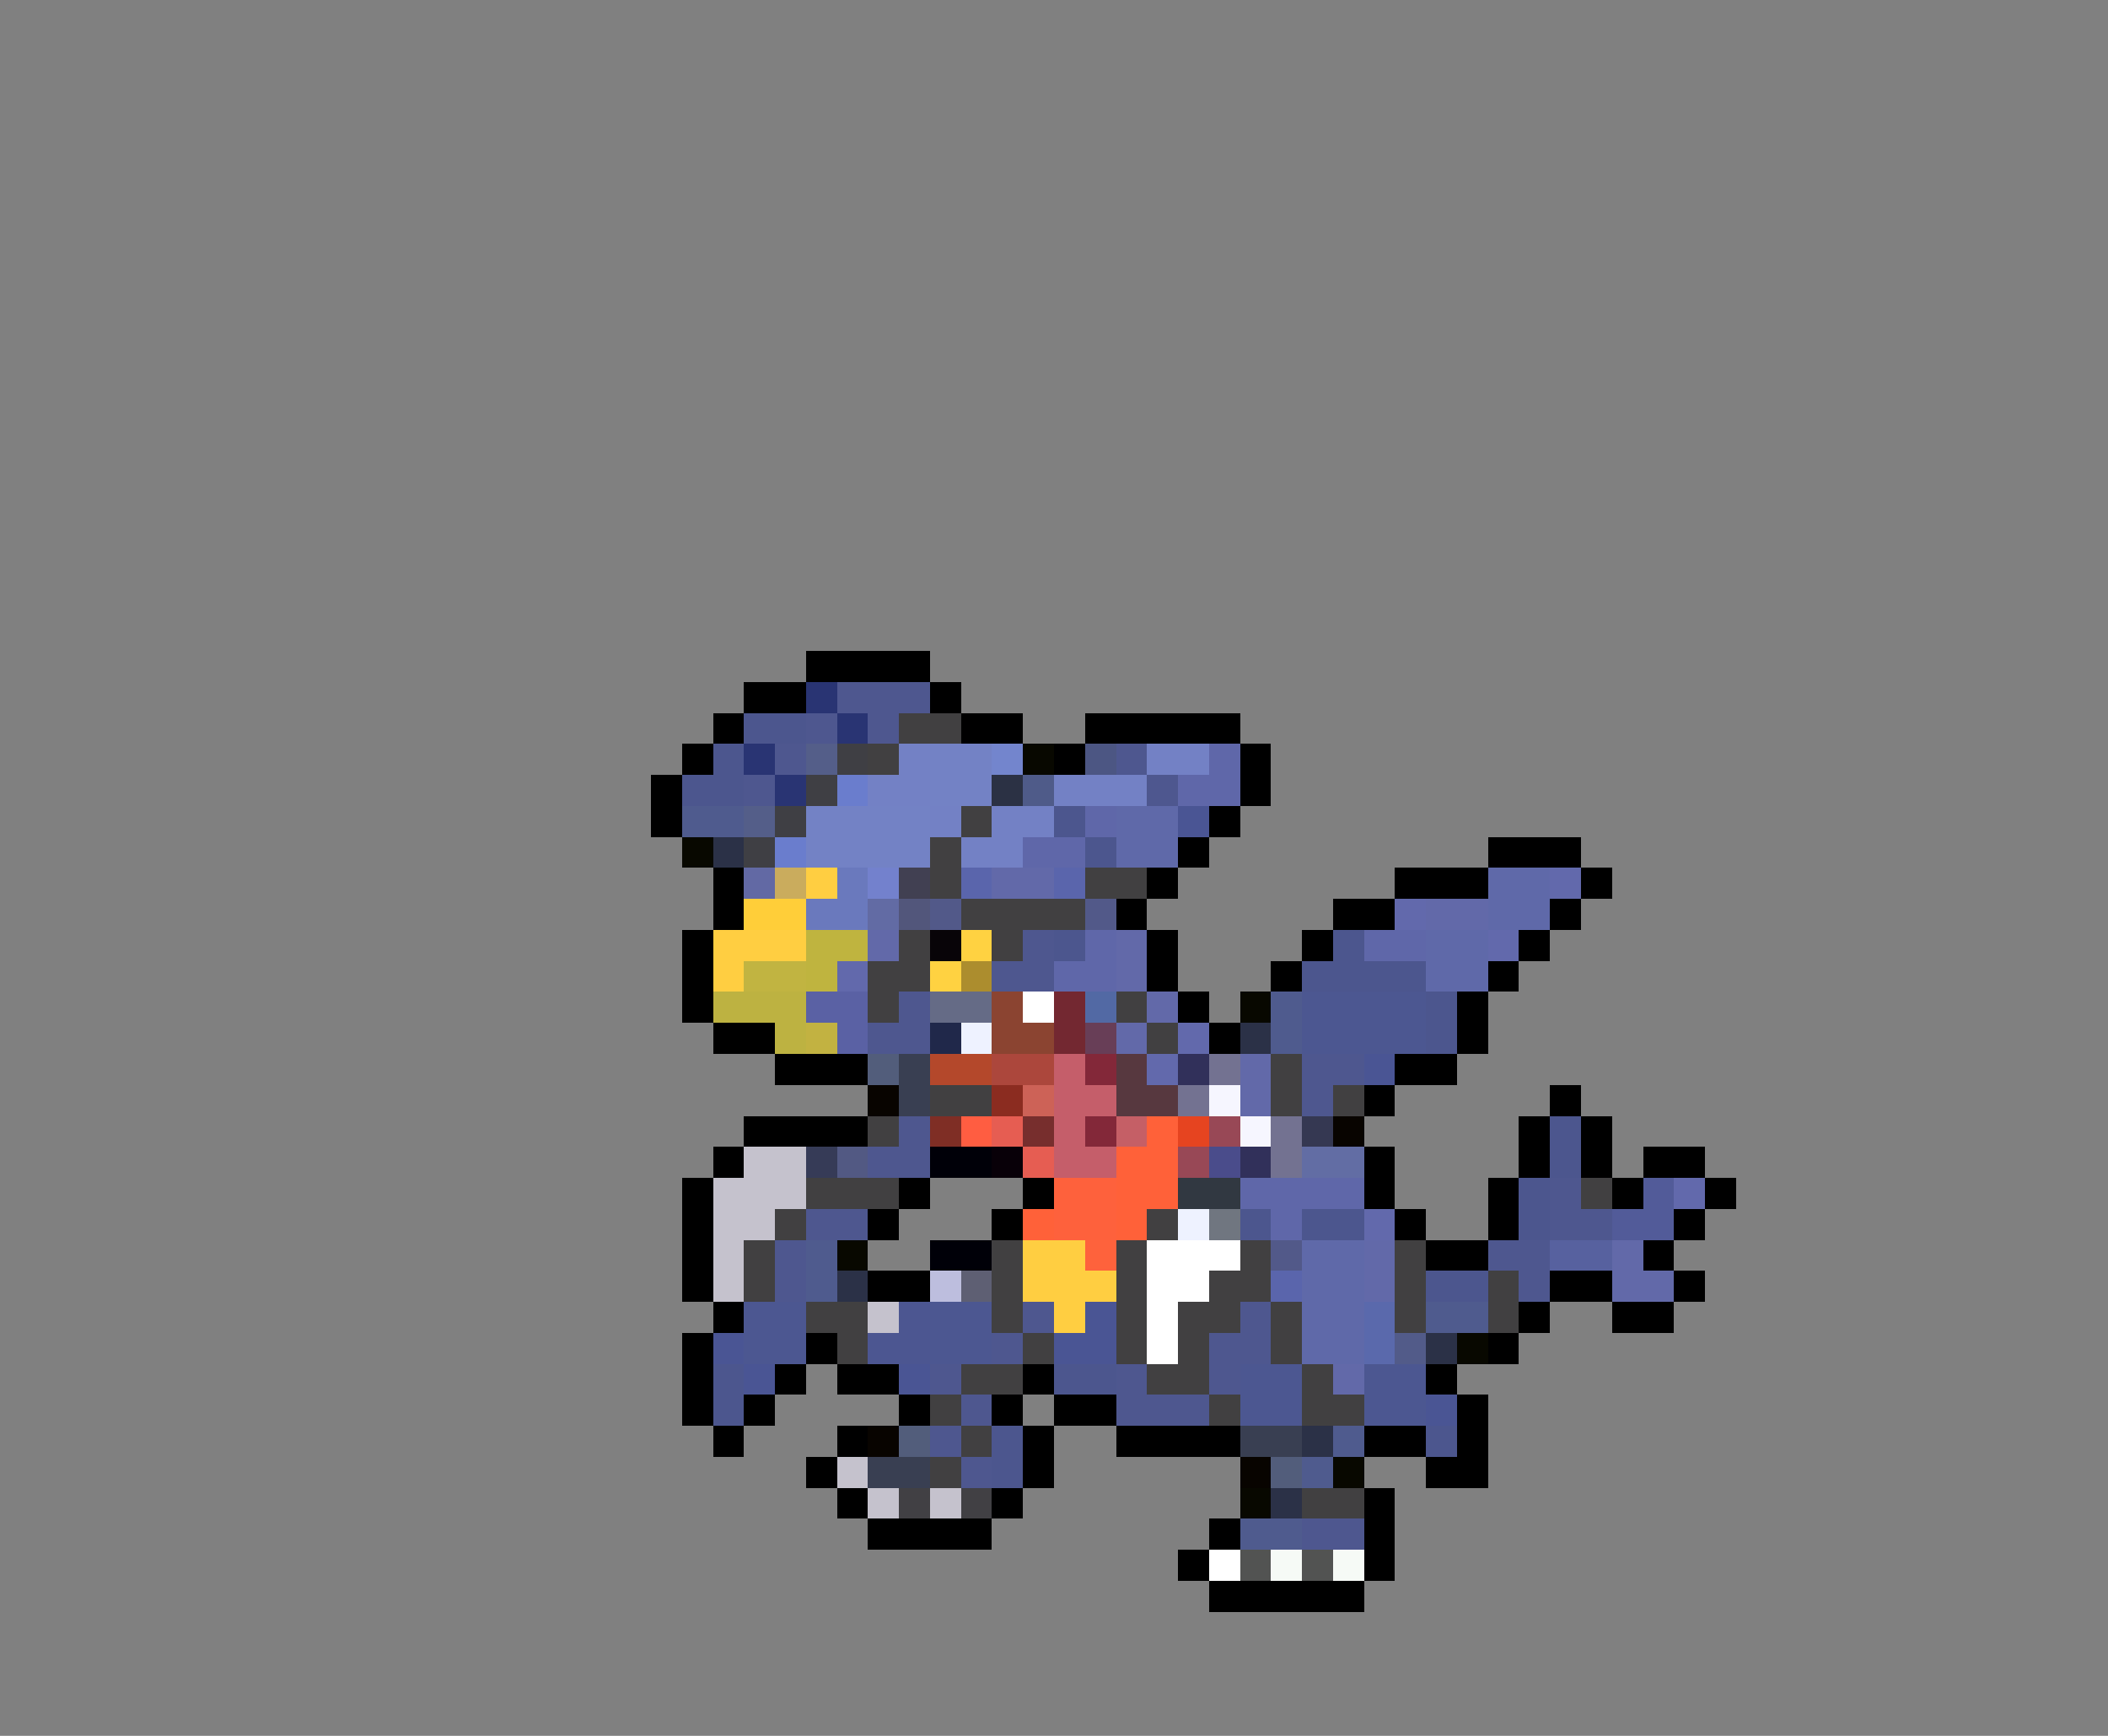 <svg xmlns="http://www.w3.org/2000/svg" viewBox="0 -0.5 68 56" shape-rendering="crispEdges">
<rect x="0" y="-0.5" width="68" height="56" fill="#808080" stroke="none"/>
<path stroke="#000000" d="M26 21h4M24 22h2M30 22h1M23 23h1M31 23h2M35 23h5M22 24h1M34 24h1M40 24h1M21 25h1M40 25h1M21 26h1M39 26h1M38 27h1M48 27h3M23 28h1M37 28h1M45 28h3M51 28h1M23 29h1M36 29h1M43 29h2M50 29h1M22 30h1M37 30h1M42 30h1M49 30h1M22 31h1M37 31h1M41 31h1M48 31h1M22 32h1M38 32h1M47 32h1M23 33h2M39 33h1M47 33h1M25 34h3M45 34h2M44 35h1M50 35h1M24 36h4M49 36h1M51 36h1M23 37h1M44 37h1M49 37h1M51 37h1M53 37h2M22 38h1M29 38h1M33 38h1M44 38h1M48 38h1M52 38h1M55 38h1M22 39h1M28 39h1M32 39h1M45 39h1M48 39h1M54 39h1M22 40h1M46 40h2M53 40h1M22 41h1M28 41h2M50 41h2M54 41h1M23 42h1M49 42h1M52 42h2M22 43h1M26 43h1M48 43h1M22 44h1M25 44h1M27 44h2M33 44h1M46 44h1M22 45h1M24 45h1M29 45h1M32 45h1M34 45h2M47 45h1M23 46h1M27 46h1M33 46h1M36 46h4M44 46h2M47 46h1M26 47h1M33 47h1M46 47h2M27 48h1M32 48h1M44 48h1M28 49h4M39 49h1M44 49h1M38 50h1M44 50h1M39 51h5" />
<path stroke="#293473" d="M26 22h1M27 23h1M24 24h1M25 25h1" />
<path stroke="#4e578f" d="M27 22h3M26 23h1M28 23h1M25 24h1M36 24h1M24 25h1M37 25h1M33 30h1M32 31h2M29 32h1M28 33h2M42 34h2M42 35h1M29 36h1M28 37h2M50 38h1M26 39h2M50 39h2M25 40h1M48 40h2M25 41h1M49 41h1M33 42h1M40 42h1M32 43h1M39 43h2M30 44h1M36 44h1M39 44h1M31 45h1M36 45h3M30 46h1M31 47h1M42 49h2" />
<path stroke="#4c568e" d="M24 23h2M23 24h1M22 25h2M34 26h1M35 27h1M34 30h1M43 30h1M42 31h4M46 32h1M46 33h1M50 36h1M50 37h1M49 38h1M40 39h1M42 39h2M49 39h1M46 41h2M23 44h1M34 44h2M23 45h1M32 46h1M46 46h1M32 47h1" />
<path stroke="#414041" d="M29 23h2M28 24h1M31 26h1M30 27h1M30 28h1M35 28h2M31 29h4M29 30h1M32 30h1M28 31h2M28 32h1M36 32h1M37 33h1M41 34h1M30 35h2M41 35h1M43 35h1M28 36h1M26 38h3M51 38h1M25 39h1M37 39h1M24 40h1M32 40h1M36 40h1M40 40h1M45 40h1M24 41h1M32 41h1M36 41h1M39 41h2M45 41h1M48 41h1M26 42h2M32 42h1M36 42h1M38 42h2M41 42h1M45 42h1M48 42h1M27 43h1M33 43h1M36 43h1M38 43h1M41 43h1M31 44h2M37 44h2M42 44h1M30 45h1M39 45h1M42 45h2M31 46h1M30 47h1M42 48h2" />
<path stroke="#545e89" d="M26 24h1M24 26h1" />
<path stroke="#3f3f44" d="M27 24h1M26 25h1M25 26h1M24 27h1" />
<path stroke="#7381c5" d="M29 24h1M37 24h2M28 25h2M34 25h3M30 26h1M32 26h2M31 27h2" />
<path stroke="#7382c5" d="M30 24h2M30 25h2M26 26h4M26 27h4" />
<path stroke="#7385cd" d="M32 24h1" />
<path stroke="#080800" d="M33 24h1M22 27h1M40 32h1M27 40h1M47 43h1M43 47h1M40 48h1" />
<path stroke="#4c5683" d="M35 24h1" />
<path stroke="#5f67a9" d="M39 24h1M38 25h2M35 26h1M33 27h2M35 30h1M44 30h2M34 31h2M40 38h4M41 39h1" />
<path stroke="#6a7dcd" d="M27 25h1M25 27h1" />
<path stroke="#2b3144" d="M32 25h1" />
<path stroke="#4f5b89" d="M33 25h1" />
<path stroke="#4f5b8e" d="M22 26h2M41 32h1M41 33h1M26 40h1M26 41h1M46 42h2M43 46h1M42 47h1M40 49h2" />
<path stroke="#5f69a9" d="M36 26h2M36 27h2M48 28h2M48 29h2M46 30h2M46 31h2M42 40h2M42 41h2M42 42h2M42 43h2" />
<path stroke="#4a5594" d="M38 26h1M44 34h1M35 42h1M23 43h1M34 43h2M24 44h1M29 44h1M46 45h1" />
<path stroke="#2b3147" d="M23 27h1M40 33h1M27 41h1M46 43h1M42 46h1M41 48h1" />
<path stroke="#6269a4" d="M24 28h1" />
<path stroke="#caac5d" d="M25 28h1" />
<path stroke="#ffce41" d="M26 28h1M23 30h3M23 31h1M33 40h2M33 41h3M34 42h1" />
<path stroke="#6a79bd" d="M27 28h1M26 29h2" />
<path stroke="#7381cd" d="M28 28h1" />
<path stroke="#414052" d="M29 28h1" />
<path stroke="#5a65ac" d="M31 28h1M34 28h1M41 41h1" />
<path stroke="#6269a9" d="M32 28h2M46 29h2M28 30h1M36 30h1M36 31h1M37 32h1M36 33h1M40 34h1M40 35h1M44 40h1M52 40h1M44 41h1M52 41h2M43 44h1" />
<path stroke="#6269ac" d="M50 28h1M45 29h1M48 30h1M27 31h1M38 33h1M37 34h1M54 38h1M44 39h1" />
<path stroke="#ffce39" d="M24 29h2" />
<path stroke="#626ba4" d="M28 29h1" />
<path stroke="#52567b" d="M29 29h1" />
<path stroke="#525989" d="M30 29h1M35 29h1M41 40h1" />
<path stroke="#bfb43f" d="M26 30h2M26 31h1" />
<path stroke="#080408" d="M30 30h1" />
<path stroke="#ffd241" d="M31 30h1M30 31h1" />
<path stroke="#c1b441" d="M24 31h2" />
<path stroke="#ac8d2e" d="M31 31h1" />
<path stroke="#bdb241" d="M23 32h3M25 33h1" />
<path stroke="#5a61a4" d="M26 32h2M27 33h1" />
<path stroke="#656b86" d="M30 32h2" />
<path stroke="#8b4431" d="M32 32h1M32 33h2" />
<path stroke="#ffffff" d="M33 32h1M37 40h3M37 41h2M37 42h1M37 43h1M39 50h1" />
<path stroke="#732831" d="M34 32h1M34 33h1" />
<path stroke="#5269a4" d="M35 32h1" />
<path stroke="#4c5791" d="M42 32h4M42 33h4M24 42h2M30 42h2M24 43h2M30 43h2M40 44h2M44 44h2M40 45h2M44 45h2" />
<path stroke="#c2b241" d="M26 33h1" />
<path stroke="#20284a" d="M30 33h1" />
<path stroke="#eef2ff" d="M31 33h1M38 39h1" />
<path stroke="#683e57" d="M35 33h1" />
<path stroke="#525d7b" d="M28 34h1M29 46h1M41 47h1" />
<path stroke="#393f52" d="M29 34h1M29 35h1M40 46h2M28 47h2" />
<path stroke="#b4482b" d="M30 34h2" />
<path stroke="#ac473c" d="M32 34h2" />
<path stroke="#c55e6a" d="M34 34h1M34 35h2M34 36h1M34 37h2" />
<path stroke="#832839" d="M35 34h1M35 36h1" />
<path stroke="#57383f" d="M36 34h1M36 35h2" />
<path stroke="#31305a" d="M38 34h1M40 37h1" />
<path stroke="#737291" d="M39 34h1M38 35h1M41 36h1M41 37h1" />
<path stroke="#080400" d="M28 35h1M43 36h1M28 46h1M40 47h1" />
<path stroke="#8b2c20" d="M32 35h1" />
<path stroke="#cd6257" d="M33 35h1" />
<path stroke="#f6f6ff" d="M39 35h1M40 36h1" />
<path stroke="#7f2e25" d="M30 36h1" />
<path stroke="#ff5d41" d="M31 36h1" />
<path stroke="#e65d52" d="M32 36h1M33 37h1" />
<path stroke="#772e2d" d="M33 36h1" />
<path stroke="#c55f66" d="M36 36h1" />
<path stroke="#ff6139" d="M37 36h1M36 37h2M36 38h2M33 39h1M36 39h1" />
<path stroke="#e64420" d="M38 36h1" />
<path stroke="#984856" d="M39 36h1M38 37h1" />
<path stroke="#353852" d="M42 36h1" />
<path stroke="#c5c2cd" d="M24 37h2M23 38h3M23 39h2M23 40h1M23 41h1M28 42h1M27 47h1M28 48h1M30 48h1" />
<path stroke="#363b57" d="M26 37h1" />
<path stroke="#525983" d="M27 37h1" />
<path stroke="#000008" d="M30 37h2M30 40h2" />
<path stroke="#080008" d="M32 37h1" />
<path stroke="#4a4c8b" d="M39 37h1" />
<path stroke="#626da4" d="M42 37h2" />
<path stroke="#fe613c" d="M34 38h2M34 39h2" />
<path stroke="#313841" d="M38 38h2" />
<path stroke="#525b99" d="M53 38h1M52 39h2" />
<path stroke="#707680" d="M39 39h1" />
<path stroke="#fe623c" d="M35 40h1" />
<path stroke="#57619f" d="M50 40h2" />
<path stroke="#bdbede" d="M30 41h1" />
<path stroke="#5e5f73" d="M31 41h1" />
<path stroke="#4c5691" d="M29 42h1M28 43h2" />
<path stroke="#5a69ac" d="M44 42h1M44 43h1" />
<path stroke="#525b89" d="M45 43h1" />
<path stroke="#414044" d="M29 48h1M31 48h1" />
<path stroke="#525352" d="M40 50h1M42 50h1" />
<path stroke="#f6faf6" d="M41 50h1M43 50h1" />
</svg>